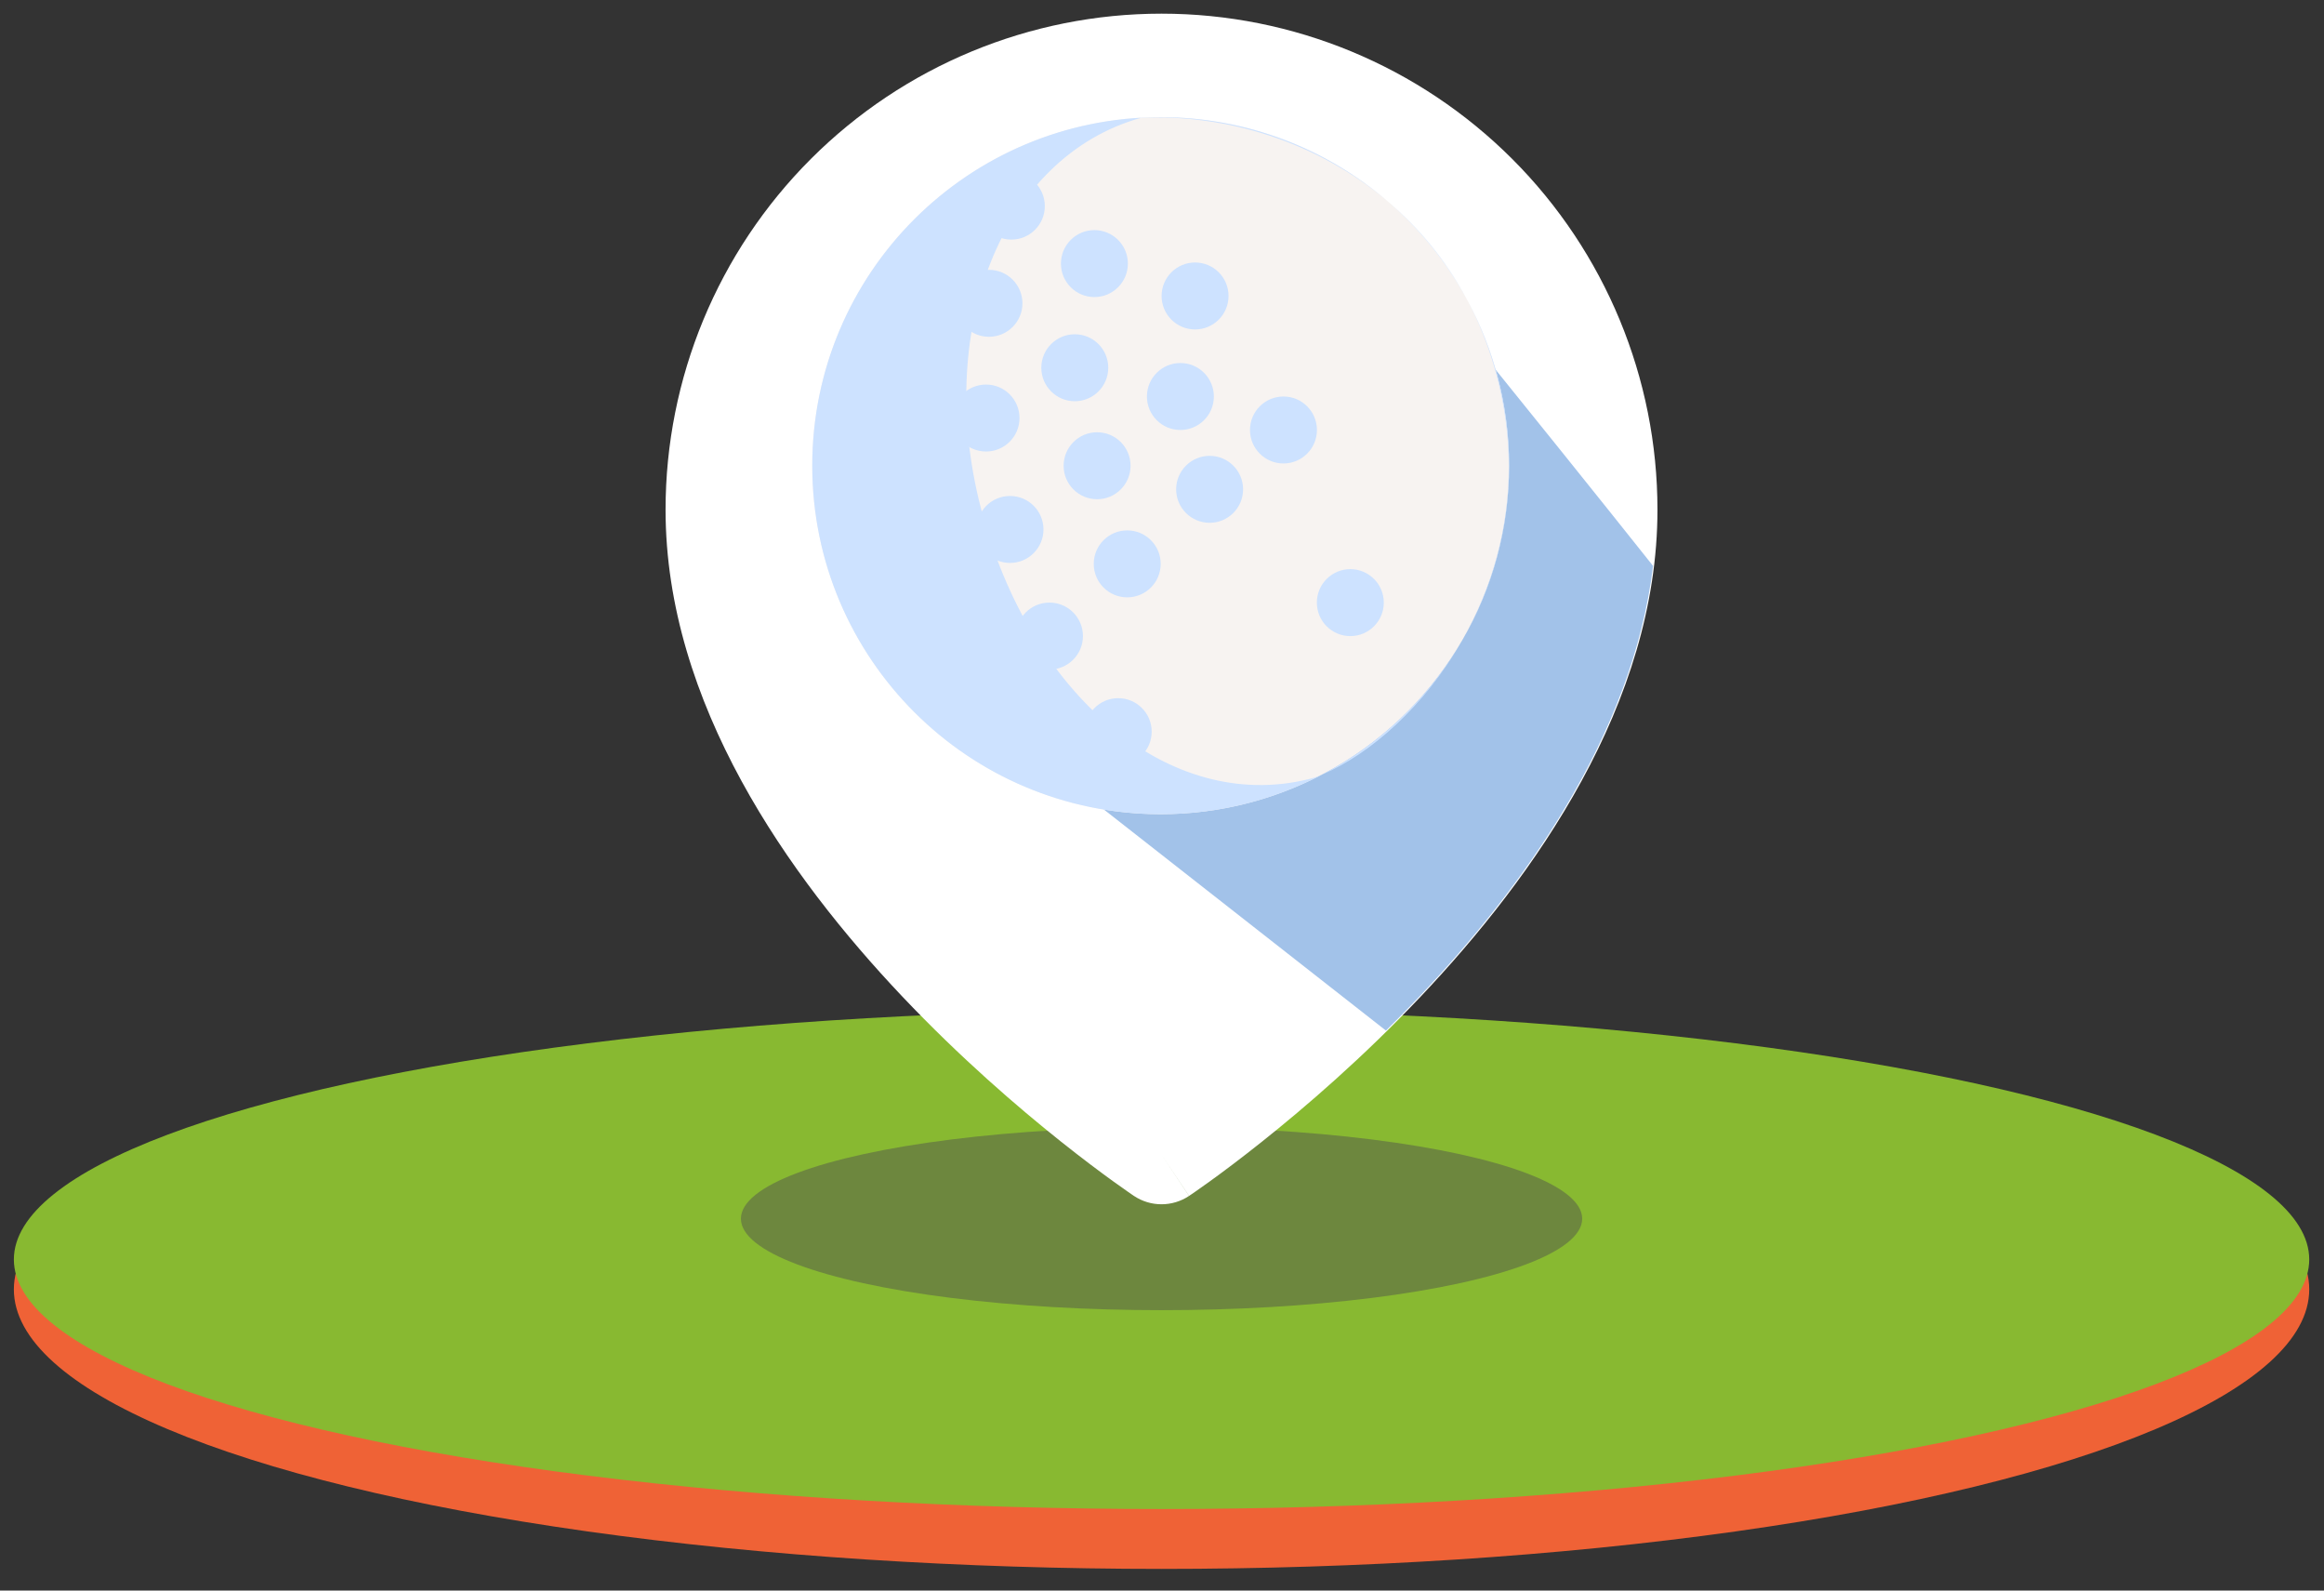 <svg width="57" height="39" viewBox="0 0 57 39" fill="none" xmlns="http://www.w3.org/2000/svg">
<rect x="0" y="0" width="57" height="39" fill="#333333" stroke="none"/>
<ellipse cx="28.489" cy="31.615" rx="28.149" ry="6.854" fill="#EF6236"/>
<ellipse cx="28.489" cy="30.881" rx="28.149" ry="6.12" fill="#88B931"/>
<ellipse cx="28.489" cy="29.882" rx="10.317" ry="2.243" fill="#6D873E"/>
<path fill-rule="evenodd" clip-rule="evenodd" d="M28.488 28.312C27.814 29.324 27.813 29.324 27.813 29.324L27.809 29.322L27.801 29.316L27.773 29.297C27.75 29.281 27.716 29.258 27.673 29.228C27.586 29.168 27.462 29.081 27.306 28.968C26.993 28.742 26.55 28.412 26.02 27.99C24.962 27.148 23.549 25.931 22.131 24.435C19.346 21.495 16.324 17.245 16.324 12.499C16.324 9.273 17.606 6.179 19.887 3.898C22.168 1.617 25.262 0.335 28.488 0.335C31.714 0.335 34.808 1.617 37.09 3.898C39.371 6.179 40.652 9.273 40.652 12.499C40.652 17.245 37.63 21.495 34.845 24.435C33.428 25.931 32.014 27.148 30.956 27.99C30.427 28.412 29.984 28.742 29.671 28.968C29.514 29.081 29.39 29.168 29.304 29.228C29.261 29.258 29.227 29.281 29.203 29.297L29.175 29.316L29.167 29.322L29.165 29.323C29.165 29.323 29.163 29.324 28.488 28.312ZM28.488 28.312L29.163 29.324C28.754 29.597 28.221 29.596 27.813 29.324L28.488 28.312Z" fill="white"/>
<path fill-rule="evenodd" clip-rule="evenodd" d="M40.544 13.876C40.036 18.06 37.333 21.774 34.822 24.425C34.544 24.717 34.267 25 33.993 25.27L25.662 18.742L36.068 8.302C37.268 9.786 39.207 12.194 40.544 13.876Z" fill="#A2C2E9"/>
<ellipse cx="28.467" cy="11.418" rx="8.546" ry="8.546" fill="#F7F3F1"/>
<path fill-rule="evenodd" clip-rule="evenodd" d="M35.851 15.724C36.59 14.46 37.013 12.989 37.013 11.418C37.013 9.939 36.637 8.548 35.975 7.334C35.466 6.382 34.8 5.582 34.034 4.935C32.539 3.65 30.594 2.873 28.467 2.873C23.748 2.873 19.922 6.699 19.922 11.418C19.922 16.138 23.748 19.964 28.467 19.964C29.899 19.964 31.248 19.612 32.433 18.99C33.615 18.484 34.934 17.323 35.851 15.724ZM35.851 15.724C36.855 13.973 37.375 11.697 36.702 9.184C36.523 8.514 36.277 7.897 35.975 7.334C35.477 6.421 34.818 5.608 34.034 4.935C32.305 3.473 30.067 2.791 27.983 2.89C24.582 3.838 22.847 8.126 24.115 12.672C25.383 17.218 28.846 20.013 32.247 19.065C32.309 19.042 32.371 19.017 32.433 18.99C33.856 18.243 35.042 17.107 35.851 15.724Z" fill="#CDE2FF"/>
<ellipse cx="24.805" cy="5.054" rx="0.821" ry="0.821" fill="#CDE2FF"/>
<ellipse cx="24.256" cy="7.437" rx="0.821" ry="0.821" fill="#CDE2FF"/>
<ellipse cx="24.184" cy="10.25" rx="0.821" ry="0.821" fill="#CDE2FF"/>
<ellipse cx="26.842" cy="6.463" rx="0.821" ry="0.821" fill="#CDE2FF"/>
<ellipse cx="26.361" cy="9.017" rx="0.821" ry="0.821" fill="#CDE2FF"/>
<ellipse cx="26.908" cy="11.42" rx="0.821" ry="0.821" fill="#CDE2FF"/>
<ellipse cx="27.647" cy="13.826" rx="0.821" ry="0.821" fill="#CDE2FF"/>
<ellipse cx="29.668" cy="11.998" rx="0.821" ry="0.821" fill="#CDE2FF"/>
<ellipse cx="28.951" cy="9.722" rx="0.821" ry="0.821" fill="#CDE2FF"/>
<ellipse cx="33.119" cy="14.776" rx="0.821" ry="0.821" fill="#CDE2FF"/>
<ellipse cx="31.479" cy="10.543" rx="0.821" ry="0.821" fill="#CDE2FF"/>
<ellipse cx="29.311" cy="7.257" rx="0.821" ry="0.821" fill="#CDE2FF"/>
<ellipse cx="24.772" cy="12.982" rx="0.821" ry="0.821" fill="#CDE2FF"/>
<ellipse cx="25.74" cy="15.596" rx="0.821" ry="0.821" fill="#CDE2FF"/>
<ellipse cx="27.426" cy="17.94" rx="0.821" ry="0.821" fill="#CDE2FF"/>
</svg>

